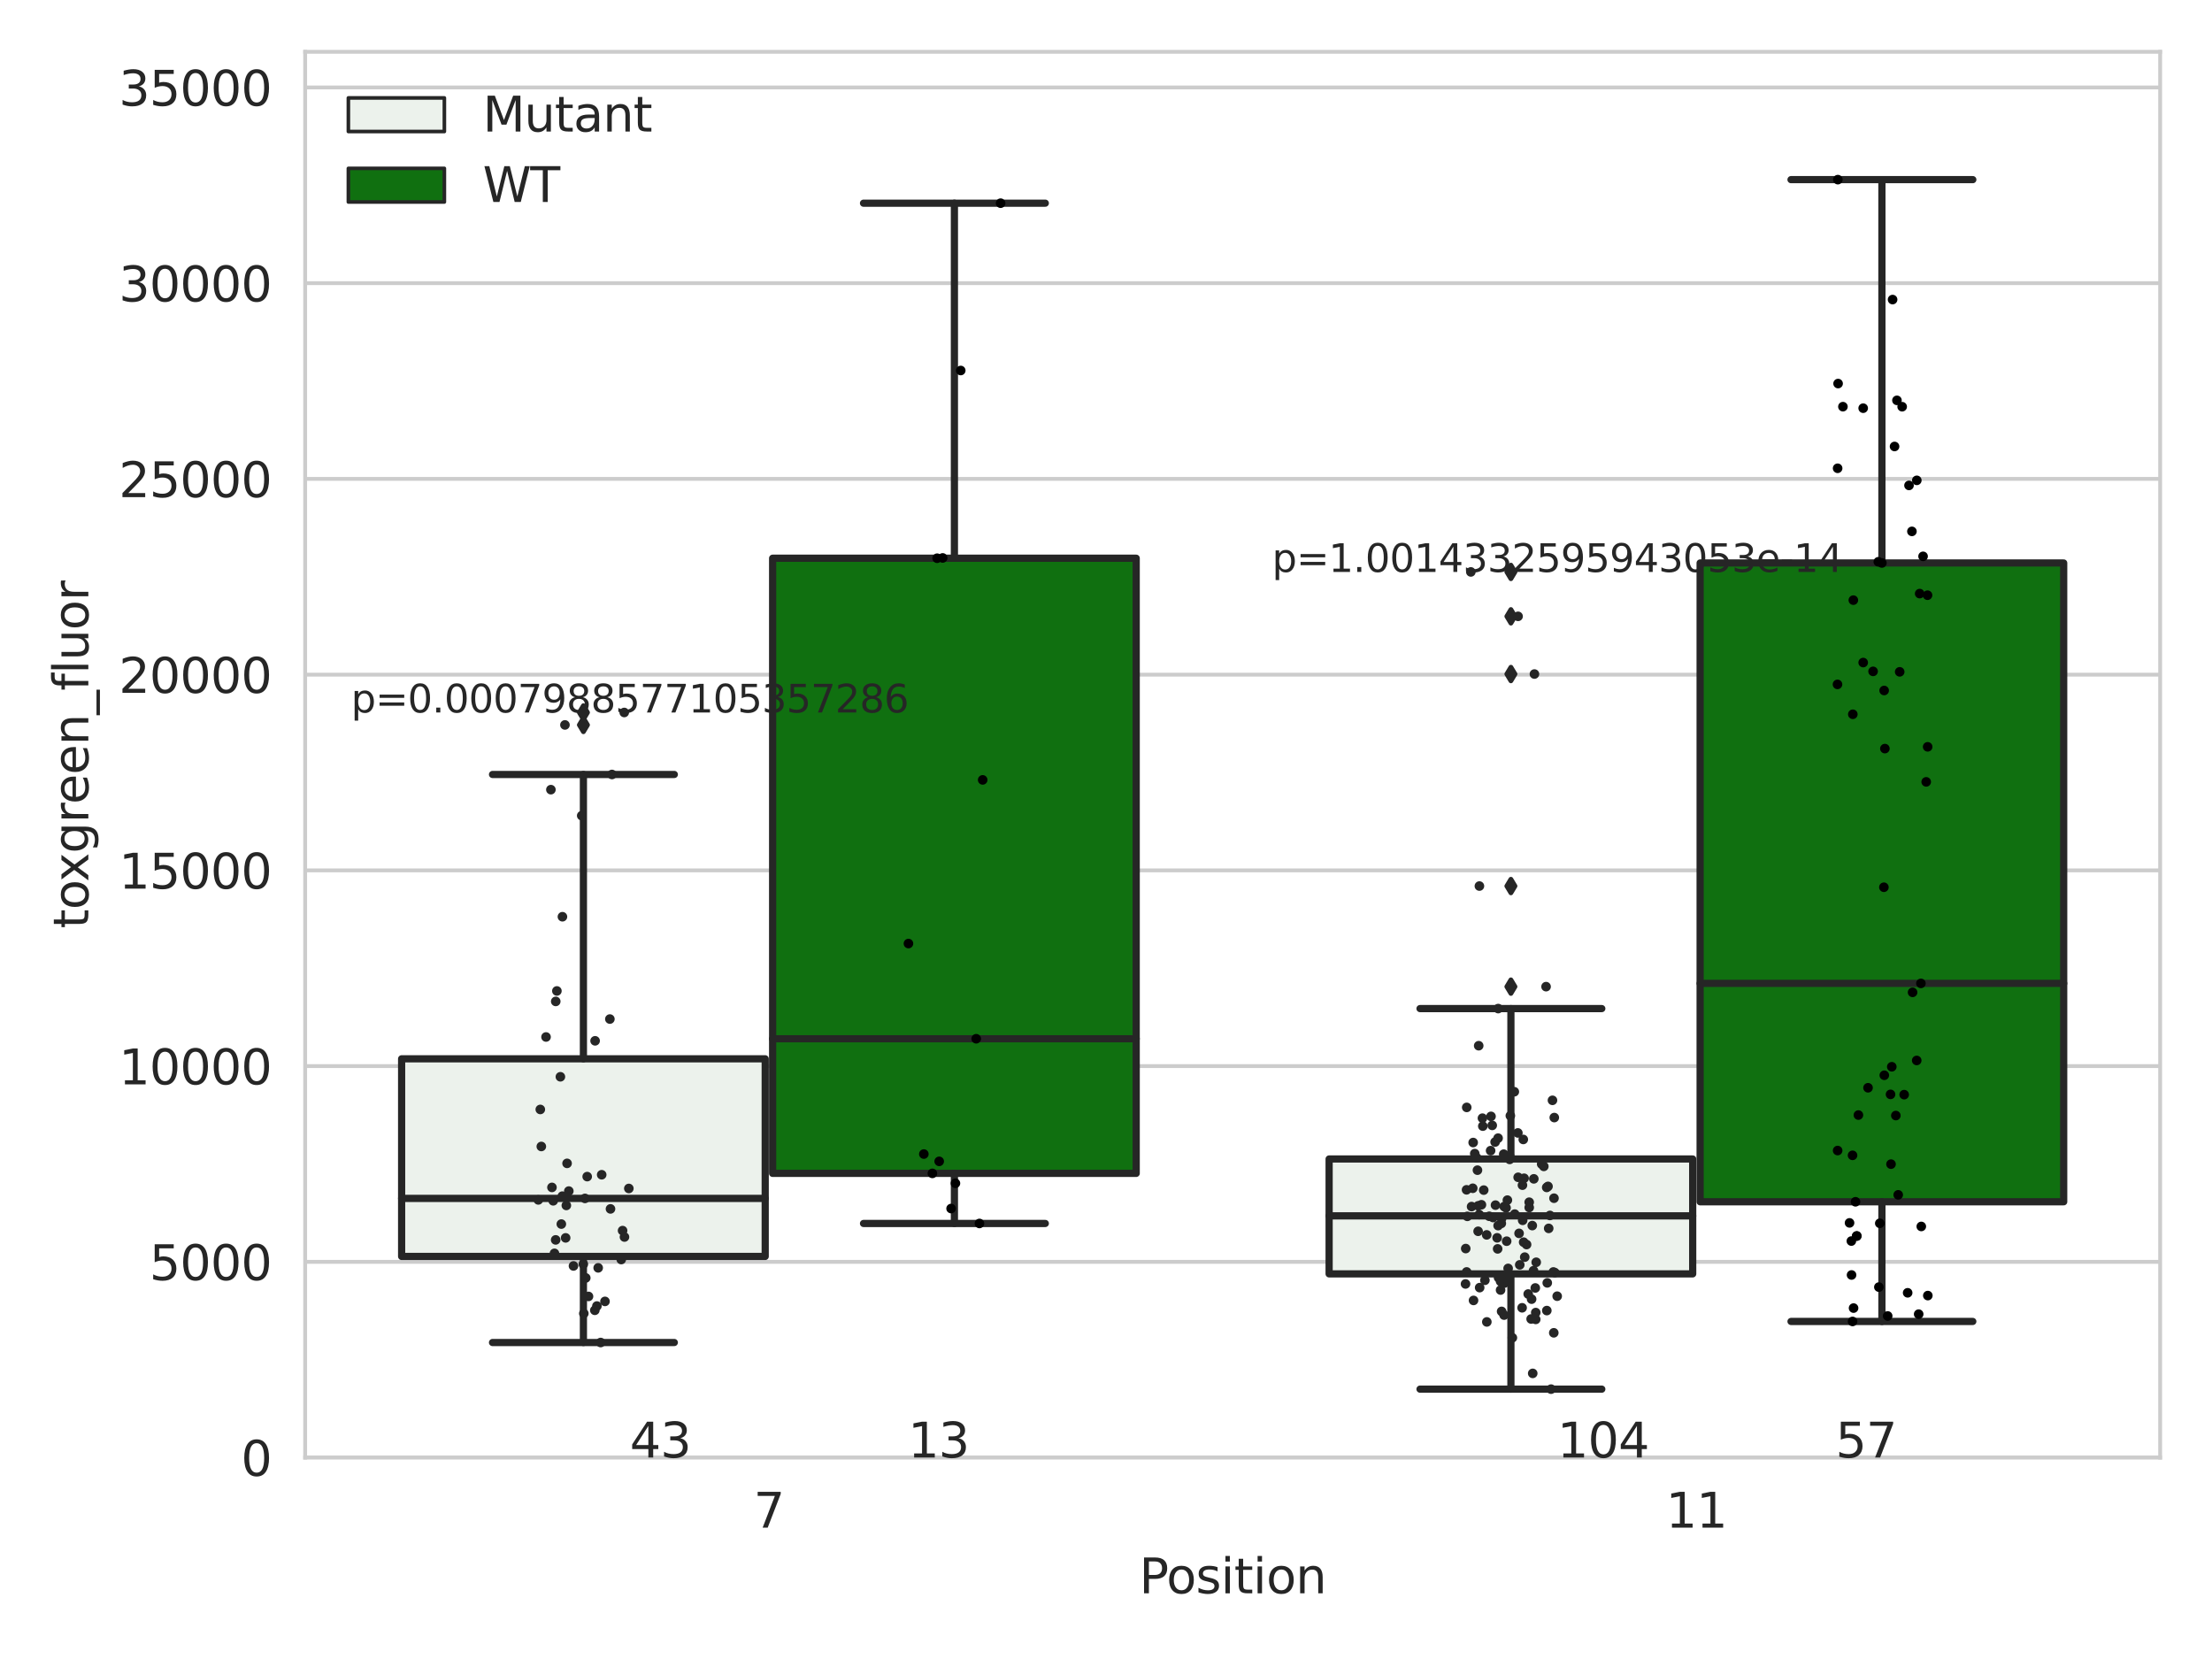 <?xml version="1.0" encoding="utf-8" standalone="no"?>
<!DOCTYPE svg PUBLIC "-//W3C//DTD SVG 1.1//EN"
  "http://www.w3.org/Graphics/SVG/1.1/DTD/svg11.dtd">
<svg xmlns:xlink="http://www.w3.org/1999/xlink" width="460.8pt" height="345.6pt" viewBox="0 0 460.8 345.6" xmlns="http://www.w3.org/2000/svg" version="1.1">
 <defs>
  <style type="text/css">*{stroke-linejoin: round; stroke-linecap: butt}</style>
 </defs>
 <g id="figure_1">
  <g id="patch_1">
   <path d="M 0 345.6 
L 460.8 345.6 
L 460.8 0 
L 0 0 
z
" style="fill: #ffffff"/>
  </g>
  <g id="axes_1">
   <g id="patch_2">
    <path d="M 63.571 303.64 
L 450 303.64 
L 450 10.8 
L 63.571 10.8 
z
" style="fill: #ffffff"/>
   </g>
   <g id="matplotlib.axis_1">
    <g id="xtick_1">
     <g id="text_1">
      <!-- 7 -->
      <g style="fill: #262626" transform="translate(156.997 318.238)scale(0.1 -0.1)">
       <defs>
        <path id="DejaVuSans-37" d="M 525 4666 
L 3525 4666 
L 3525 4397 
L 1831 0 
L 1172 0 
L 2766 4134 
L 525 4134 
L 525 4666 
z
" transform="scale(0.016)"/>
       </defs>
       <use xlink:href="#DejaVuSans-37"/>
      </g>
     </g>
    </g>
    <g id="xtick_2">
     <g id="text_2">
      <!-- 11 -->
      <g style="fill: #262626" transform="translate(347.03 318.238)scale(0.1 -0.1)">
       <defs>
        <path id="DejaVuSans-31" d="M 794 531 
L 1825 531 
L 1825 4091 
L 703 3866 
L 703 4441 
L 1819 4666 
L 2450 4666 
L 2450 531 
L 3481 531 
L 3481 0 
L 794 0 
L 794 531 
z
" transform="scale(0.016)"/>
       </defs>
       <use xlink:href="#DejaVuSans-31"/>
       <use xlink:href="#DejaVuSans-31" x="63.623"/>
      </g>
     </g>
    </g>
    <g id="text_3">
     <!-- Position -->
     <g style="fill: #262626" transform="translate(237.322 331.917)scale(0.1 -0.1)">
      <defs>
       <path id="DejaVuSans-50" d="M 1259 4147 
L 1259 2394 
L 2053 2394 
Q 2494 2394 2734 2622 
Q 2975 2850 2975 3272 
Q 2975 3691 2734 3919 
Q 2494 4147 2053 4147 
L 1259 4147 
z
M 628 4666 
L 2053 4666 
Q 2838 4666 3239 4311 
Q 3641 3956 3641 3272 
Q 3641 2581 3239 2228 
Q 2838 1875 2053 1875 
L 1259 1875 
L 1259 0 
L 628 0 
L 628 4666 
z
" transform="scale(0.016)"/>
       <path id="DejaVuSans-6f" d="M 1959 3097 
Q 1497 3097 1228 2736 
Q 959 2375 959 1747 
Q 959 1119 1226 758 
Q 1494 397 1959 397 
Q 2419 397 2687 759 
Q 2956 1122 2956 1747 
Q 2956 2369 2687 2733 
Q 2419 3097 1959 3097 
z
M 1959 3584 
Q 2709 3584 3137 3096 
Q 3566 2609 3566 1747 
Q 3566 888 3137 398 
Q 2709 -91 1959 -91 
Q 1206 -91 779 398 
Q 353 888 353 1747 
Q 353 2609 779 3096 
Q 1206 3584 1959 3584 
z
" transform="scale(0.016)"/>
       <path id="DejaVuSans-73" d="M 2834 3397 
L 2834 2853 
Q 2591 2978 2328 3040 
Q 2066 3103 1784 3103 
Q 1356 3103 1142 2972 
Q 928 2841 928 2578 
Q 928 2378 1081 2264 
Q 1234 2150 1697 2047 
L 1894 2003 
Q 2506 1872 2764 1633 
Q 3022 1394 3022 966 
Q 3022 478 2636 193 
Q 2250 -91 1575 -91 
Q 1294 -91 989 -36 
Q 684 19 347 128 
L 347 722 
Q 666 556 975 473 
Q 1284 391 1588 391 
Q 1994 391 2212 530 
Q 2431 669 2431 922 
Q 2431 1156 2273 1281 
Q 2116 1406 1581 1522 
L 1381 1569 
Q 847 1681 609 1914 
Q 372 2147 372 2553 
Q 372 3047 722 3315 
Q 1072 3584 1716 3584 
Q 2034 3584 2315 3537 
Q 2597 3491 2834 3397 
z
" transform="scale(0.016)"/>
       <path id="DejaVuSans-69" d="M 603 3500 
L 1178 3500 
L 1178 0 
L 603 0 
L 603 3500 
z
M 603 4863 
L 1178 4863 
L 1178 4134 
L 603 4134 
L 603 4863 
z
" transform="scale(0.016)"/>
       <path id="DejaVuSans-74" d="M 1172 4494 
L 1172 3500 
L 2356 3500 
L 2356 3053 
L 1172 3053 
L 1172 1153 
Q 1172 725 1289 603 
Q 1406 481 1766 481 
L 2356 481 
L 2356 0 
L 1766 0 
Q 1100 0 847 248 
Q 594 497 594 1153 
L 594 3053 
L 172 3053 
L 172 3500 
L 594 3500 
L 594 4494 
L 1172 4494 
z
" transform="scale(0.016)"/>
       <path id="DejaVuSans-6e" d="M 3513 2113 
L 3513 0 
L 2938 0 
L 2938 2094 
Q 2938 2591 2744 2837 
Q 2550 3084 2163 3084 
Q 1697 3084 1428 2787 
Q 1159 2491 1159 1978 
L 1159 0 
L 581 0 
L 581 3500 
L 1159 3500 
L 1159 2956 
Q 1366 3272 1645 3428 
Q 1925 3584 2291 3584 
Q 2894 3584 3203 3211 
Q 3513 2838 3513 2113 
z
" transform="scale(0.016)"/>
      </defs>
      <use xlink:href="#DejaVuSans-50"/>
      <use xlink:href="#DejaVuSans-6f" x="56.678"/>
      <use xlink:href="#DejaVuSans-73" x="117.859"/>
      <use xlink:href="#DejaVuSans-69" x="169.959"/>
      <use xlink:href="#DejaVuSans-74" x="197.742"/>
      <use xlink:href="#DejaVuSans-69" x="236.951"/>
      <use xlink:href="#DejaVuSans-6f" x="264.734"/>
      <use xlink:href="#DejaVuSans-6e" x="325.916"/>
     </g>
    </g>
   </g>
   <g id="matplotlib.axis_2">
    <g id="ytick_1">
     <g id="line2d_1">
      <path d="M 63.571 303.64 
L 450 303.64 
" clip-path="url(#p1b80a79a21)" style="fill: none; stroke: #cccccc; stroke-width: 0.8; stroke-linecap: round"/>
     </g>
     <g id="text_4">
      <!-- 0 -->
      <g style="fill: #262626" transform="translate(50.209 307.439)scale(0.1 -0.1)">
       <defs>
        <path id="DejaVuSans-30" d="M 2034 4250 
Q 1547 4250 1301 3770 
Q 1056 3291 1056 2328 
Q 1056 1369 1301 889 
Q 1547 409 2034 409 
Q 2525 409 2770 889 
Q 3016 1369 3016 2328 
Q 3016 3291 2770 3770 
Q 2525 4250 2034 4250 
z
M 2034 4750 
Q 2819 4750 3233 4129 
Q 3647 3509 3647 2328 
Q 3647 1150 3233 529 
Q 2819 -91 2034 -91 
Q 1250 -91 836 529 
Q 422 1150 422 2328 
Q 422 3509 836 4129 
Q 1250 4750 2034 4750 
z
" transform="scale(0.016)"/>
       </defs>
       <use xlink:href="#DejaVuSans-30"/>
      </g>
     </g>
    </g>
    <g id="ytick_2">
     <g id="line2d_2">
      <path d="M 63.571 262.865 
L 450 262.865 
" clip-path="url(#p1b80a79a21)" style="fill: none; stroke: #cccccc; stroke-width: 0.8; stroke-linecap: round"/>
     </g>
     <g id="text_5">
      <!-- 5000 -->
      <g style="fill: #262626" transform="translate(31.121 266.664)scale(0.1 -0.1)">
       <defs>
        <path id="DejaVuSans-35" d="M 691 4666 
L 3169 4666 
L 3169 4134 
L 1269 4134 
L 1269 2991 
Q 1406 3038 1543 3061 
Q 1681 3084 1819 3084 
Q 2600 3084 3056 2656 
Q 3513 2228 3513 1497 
Q 3513 744 3044 326 
Q 2575 -91 1722 -91 
Q 1428 -91 1123 -41 
Q 819 9 494 109 
L 494 744 
Q 775 591 1075 516 
Q 1375 441 1709 441 
Q 2250 441 2565 725 
Q 2881 1009 2881 1497 
Q 2881 1984 2565 2268 
Q 2250 2553 1709 2553 
Q 1456 2553 1204 2497 
Q 953 2441 691 2322 
L 691 4666 
z
" transform="scale(0.016)"/>
       </defs>
       <use xlink:href="#DejaVuSans-35"/>
       <use xlink:href="#DejaVuSans-30" x="63.623"/>
       <use xlink:href="#DejaVuSans-30" x="127.246"/>
       <use xlink:href="#DejaVuSans-30" x="190.869"/>
      </g>
     </g>
    </g>
    <g id="ytick_3">
     <g id="line2d_3">
      <path d="M 63.571 222.09 
L 450 222.09 
" clip-path="url(#p1b80a79a21)" style="fill: none; stroke: #cccccc; stroke-width: 0.8; stroke-linecap: round"/>
     </g>
     <g id="text_6">
      <!-- 10000 -->
      <g style="fill: #262626" transform="translate(24.759 225.889)scale(0.1 -0.1)">
       <use xlink:href="#DejaVuSans-31"/>
       <use xlink:href="#DejaVuSans-30" x="63.623"/>
       <use xlink:href="#DejaVuSans-30" x="127.246"/>
       <use xlink:href="#DejaVuSans-30" x="190.869"/>
       <use xlink:href="#DejaVuSans-30" x="254.492"/>
      </g>
     </g>
    </g>
    <g id="ytick_4">
     <g id="line2d_4">
      <path d="M 63.571 181.315 
L 450 181.315 
" clip-path="url(#p1b80a79a21)" style="fill: none; stroke: #cccccc; stroke-width: 0.8; stroke-linecap: round"/>
     </g>
     <g id="text_7">
      <!-- 15000 -->
      <g style="fill: #262626" transform="translate(24.759 185.114)scale(0.1 -0.1)">
       <use xlink:href="#DejaVuSans-31"/>
       <use xlink:href="#DejaVuSans-35" x="63.623"/>
       <use xlink:href="#DejaVuSans-30" x="127.246"/>
       <use xlink:href="#DejaVuSans-30" x="190.869"/>
       <use xlink:href="#DejaVuSans-30" x="254.492"/>
      </g>
     </g>
    </g>
    <g id="ytick_5">
     <g id="line2d_5">
      <path d="M 63.571 140.539 
L 450 140.539 
" clip-path="url(#p1b80a79a21)" style="fill: none; stroke: #cccccc; stroke-width: 0.8; stroke-linecap: round"/>
     </g>
     <g id="text_8">
      <!-- 20000 -->
      <g style="fill: #262626" transform="translate(24.759 144.339)scale(0.1 -0.1)">
       <defs>
        <path id="DejaVuSans-32" d="M 1228 531 
L 3431 531 
L 3431 0 
L 469 0 
L 469 531 
Q 828 903 1448 1529 
Q 2069 2156 2228 2338 
Q 2531 2678 2651 2914 
Q 2772 3150 2772 3378 
Q 2772 3750 2511 3984 
Q 2250 4219 1831 4219 
Q 1534 4219 1204 4116 
Q 875 4013 500 3803 
L 500 4441 
Q 881 4594 1212 4672 
Q 1544 4750 1819 4750 
Q 2544 4750 2975 4387 
Q 3406 4025 3406 3419 
Q 3406 3131 3298 2873 
Q 3191 2616 2906 2266 
Q 2828 2175 2409 1742 
Q 1991 1309 1228 531 
z
" transform="scale(0.016)"/>
       </defs>
       <use xlink:href="#DejaVuSans-32"/>
       <use xlink:href="#DejaVuSans-30" x="63.623"/>
       <use xlink:href="#DejaVuSans-30" x="127.246"/>
       <use xlink:href="#DejaVuSans-30" x="190.869"/>
       <use xlink:href="#DejaVuSans-30" x="254.492"/>
      </g>
     </g>
    </g>
    <g id="ytick_6">
     <g id="line2d_6">
      <path d="M 63.571 99.764 
L 450 99.764 
" clip-path="url(#p1b80a79a21)" style="fill: none; stroke: #cccccc; stroke-width: 0.8; stroke-linecap: round"/>
     </g>
     <g id="text_9">
      <!-- 25000 -->
      <g style="fill: #262626" transform="translate(24.759 103.564)scale(0.1 -0.1)">
       <use xlink:href="#DejaVuSans-32"/>
       <use xlink:href="#DejaVuSans-35" x="63.623"/>
       <use xlink:href="#DejaVuSans-30" x="127.246"/>
       <use xlink:href="#DejaVuSans-30" x="190.869"/>
       <use xlink:href="#DejaVuSans-30" x="254.492"/>
      </g>
     </g>
    </g>
    <g id="ytick_7">
     <g id="line2d_7">
      <path d="M 63.571 58.989 
L 450 58.989 
" clip-path="url(#p1b80a79a21)" style="fill: none; stroke: #cccccc; stroke-width: 0.8; stroke-linecap: round"/>
     </g>
     <g id="text_10">
      <!-- 30000 -->
      <g style="fill: #262626" transform="translate(24.759 62.788)scale(0.1 -0.1)">
       <defs>
        <path id="DejaVuSans-33" d="M 2597 2516 
Q 3050 2419 3304 2112 
Q 3559 1806 3559 1356 
Q 3559 666 3084 287 
Q 2609 -91 1734 -91 
Q 1441 -91 1130 -33 
Q 819 25 488 141 
L 488 750 
Q 750 597 1062 519 
Q 1375 441 1716 441 
Q 2309 441 2620 675 
Q 2931 909 2931 1356 
Q 2931 1769 2642 2001 
Q 2353 2234 1838 2234 
L 1294 2234 
L 1294 2753 
L 1863 2753 
Q 2328 2753 2575 2939 
Q 2822 3125 2822 3475 
Q 2822 3834 2567 4026 
Q 2313 4219 1838 4219 
Q 1578 4219 1281 4162 
Q 984 4106 628 3988 
L 628 4550 
Q 988 4650 1302 4700 
Q 1616 4750 1894 4750 
Q 2613 4750 3031 4423 
Q 3450 4097 3450 3541 
Q 3450 3153 3228 2886 
Q 3006 2619 2597 2516 
z
" transform="scale(0.016)"/>
       </defs>
       <use xlink:href="#DejaVuSans-33"/>
       <use xlink:href="#DejaVuSans-30" x="63.623"/>
       <use xlink:href="#DejaVuSans-30" x="127.246"/>
       <use xlink:href="#DejaVuSans-30" x="190.869"/>
       <use xlink:href="#DejaVuSans-30" x="254.492"/>
      </g>
     </g>
    </g>
    <g id="ytick_8">
     <g id="line2d_8">
      <path d="M 63.571 18.214 
L 450 18.214 
" clip-path="url(#p1b80a79a21)" style="fill: none; stroke: #cccccc; stroke-width: 0.8; stroke-linecap: round"/>
     </g>
     <g id="text_11">
      <!-- 35000 -->
      <g style="fill: #262626" transform="translate(24.759 22.013)scale(0.1 -0.1)">
       <use xlink:href="#DejaVuSans-33"/>
       <use xlink:href="#DejaVuSans-35" x="63.623"/>
       <use xlink:href="#DejaVuSans-30" x="127.246"/>
       <use xlink:href="#DejaVuSans-30" x="190.869"/>
       <use xlink:href="#DejaVuSans-30" x="254.492"/>
      </g>
     </g>
    </g>
    <g id="text_12">
     <!-- toxgreen_fluor -->
     <g style="fill: #262626" transform="translate(18.401 193.415)rotate(-90)scale(0.1 -0.1)">
      <defs>
       <path id="DejaVuSans-78" d="M 3513 3500 
L 2247 1797 
L 3578 0 
L 2900 0 
L 1881 1375 
L 863 0 
L 184 0 
L 1544 1831 
L 300 3500 
L 978 3500 
L 1906 2253 
L 2834 3500 
L 3513 3500 
z
" transform="scale(0.016)"/>
       <path id="DejaVuSans-67" d="M 2906 1791 
Q 2906 2416 2648 2759 
Q 2391 3103 1925 3103 
Q 1463 3103 1205 2759 
Q 947 2416 947 1791 
Q 947 1169 1205 825 
Q 1463 481 1925 481 
Q 2391 481 2648 825 
Q 2906 1169 2906 1791 
z
M 3481 434 
Q 3481 -459 3084 -895 
Q 2688 -1331 1869 -1331 
Q 1566 -1331 1297 -1286 
Q 1028 -1241 775 -1147 
L 775 -588 
Q 1028 -725 1275 -790 
Q 1522 -856 1778 -856 
Q 2344 -856 2625 -561 
Q 2906 -266 2906 331 
L 2906 616 
Q 2728 306 2450 153 
Q 2172 0 1784 0 
Q 1141 0 747 490 
Q 353 981 353 1791 
Q 353 2603 747 3093 
Q 1141 3584 1784 3584 
Q 2172 3584 2450 3431 
Q 2728 3278 2906 2969 
L 2906 3500 
L 3481 3500 
L 3481 434 
z
" transform="scale(0.016)"/>
       <path id="DejaVuSans-72" d="M 2631 2963 
Q 2534 3019 2420 3045 
Q 2306 3072 2169 3072 
Q 1681 3072 1420 2755 
Q 1159 2438 1159 1844 
L 1159 0 
L 581 0 
L 581 3500 
L 1159 3500 
L 1159 2956 
Q 1341 3275 1631 3429 
Q 1922 3584 2338 3584 
Q 2397 3584 2469 3576 
Q 2541 3569 2628 3553 
L 2631 2963 
z
" transform="scale(0.016)"/>
       <path id="DejaVuSans-65" d="M 3597 1894 
L 3597 1613 
L 953 1613 
Q 991 1019 1311 708 
Q 1631 397 2203 397 
Q 2534 397 2845 478 
Q 3156 559 3463 722 
L 3463 178 
Q 3153 47 2828 -22 
Q 2503 -91 2169 -91 
Q 1331 -91 842 396 
Q 353 884 353 1716 
Q 353 2575 817 3079 
Q 1281 3584 2069 3584 
Q 2775 3584 3186 3129 
Q 3597 2675 3597 1894 
z
M 3022 2063 
Q 3016 2534 2758 2815 
Q 2500 3097 2075 3097 
Q 1594 3097 1305 2825 
Q 1016 2553 972 2059 
L 3022 2063 
z
" transform="scale(0.016)"/>
       <path id="DejaVuSans-5f" d="M 3263 -1063 
L 3263 -1509 
L -63 -1509 
L -63 -1063 
L 3263 -1063 
z
" transform="scale(0.016)"/>
       <path id="DejaVuSans-66" d="M 2375 4863 
L 2375 4384 
L 1825 4384 
Q 1516 4384 1395 4259 
Q 1275 4134 1275 3809 
L 1275 3500 
L 2222 3500 
L 2222 3053 
L 1275 3053 
L 1275 0 
L 697 0 
L 697 3053 
L 147 3053 
L 147 3500 
L 697 3500 
L 697 3744 
Q 697 4328 969 4595 
Q 1241 4863 1831 4863 
L 2375 4863 
z
" transform="scale(0.016)"/>
       <path id="DejaVuSans-6c" d="M 603 4863 
L 1178 4863 
L 1178 0 
L 603 0 
L 603 4863 
z
" transform="scale(0.016)"/>
       <path id="DejaVuSans-75" d="M 544 1381 
L 544 3500 
L 1119 3500 
L 1119 1403 
Q 1119 906 1312 657 
Q 1506 409 1894 409 
Q 2359 409 2629 706 
Q 2900 1003 2900 1516 
L 2900 3500 
L 3475 3500 
L 3475 0 
L 2900 0 
L 2900 538 
Q 2691 219 2414 64 
Q 2138 -91 1772 -91 
Q 1169 -91 856 284 
Q 544 659 544 1381 
z
M 1991 3584 
L 1991 3584 
z
" transform="scale(0.016)"/>
      </defs>
      <use xlink:href="#DejaVuSans-74"/>
      <use xlink:href="#DejaVuSans-6f" x="39.209"/>
      <use xlink:href="#DejaVuSans-78" x="97.266"/>
      <use xlink:href="#DejaVuSans-67" x="156.445"/>
      <use xlink:href="#DejaVuSans-72" x="219.922"/>
      <use xlink:href="#DejaVuSans-65" x="258.785"/>
      <use xlink:href="#DejaVuSans-65" x="320.309"/>
      <use xlink:href="#DejaVuSans-6e" x="381.832"/>
      <use xlink:href="#DejaVuSans-5f" x="445.211"/>
      <use xlink:href="#DejaVuSans-66" x="495.211"/>
      <use xlink:href="#DejaVuSans-6c" x="530.416"/>
      <use xlink:href="#DejaVuSans-75" x="558.199"/>
      <use xlink:href="#DejaVuSans-6f" x="621.578"/>
      <use xlink:href="#DejaVuSans-72" x="682.76"/>
     </g>
    </g>
   </g>
   <g id="patch_3">
    <path d="M 83.666 261.738 
L 159.406 261.738 
L 159.406 220.567 
L 83.666 220.567 
L 83.666 261.738 
z
" clip-path="url(#p1b80a79a21)" style="fill: #ecf2ec; stroke: #262626; stroke-width: 1.5; stroke-linejoin: miter"/>
   </g>
   <g id="patch_4">
    <path d="M 160.951 244.435 
L 236.691 244.435 
L 236.691 116.288 
L 160.951 116.288 
L 160.951 244.435 
z
" clip-path="url(#p1b80a79a21)" style="fill: #107010; stroke: #262626; stroke-width: 1.5; stroke-linejoin: miter"/>
   </g>
   <g id="patch_5">
    <path d="M 276.88 265.37 
L 352.62 265.37 
L 352.62 241.438 
L 276.88 241.438 
L 276.88 265.37 
z
" clip-path="url(#p1b80a79a21)" style="fill: #ecf2ec; stroke: #262626; stroke-width: 1.5; stroke-linejoin: miter"/>
   </g>
   <g id="patch_6">
    <path d="M 354.166 250.352 
L 429.906 250.352 
L 429.906 117.279 
L 354.166 117.279 
L 354.166 250.352 
z
" clip-path="url(#p1b80a79a21)" style="fill: #107010; stroke: #262626; stroke-width: 1.5; stroke-linejoin: miter"/>
   </g>
   <g id="patch_7">
    <path d="M 160.178 303.64 
L 160.178 303.64 
L 160.178 303.64 
L 160.178 303.64 
z
" clip-path="url(#p1b80a79a21)" style="fill: #ecf2ec; stroke: #262626; stroke-width: 0.75; stroke-linejoin: miter"/>
   </g>
   <g id="patch_8">
    <path d="M 160.178 303.64 
L 160.178 303.64 
L 160.178 303.64 
L 160.178 303.64 
z
" clip-path="url(#p1b80a79a21)" style="fill: #107010; stroke: #262626; stroke-width: 0.75; stroke-linejoin: miter"/>
   </g>
   <g id="PathCollection_1"/>
   <g id="PathCollection_2"/>
   <g id="line2d_9">
    <path d="M 121.536 261.738 
L 121.536 279.671 
" clip-path="url(#p1b80a79a21)" style="fill: none; stroke: #262626; stroke-width: 1.5; stroke-linecap: round"/>
   </g>
   <g id="line2d_10">
    <path d="M 121.536 220.567 
L 121.536 161.337 
" clip-path="url(#p1b80a79a21)" style="fill: none; stroke: #262626; stroke-width: 1.5; stroke-linecap: round"/>
   </g>
   <g id="line2d_11">
    <path d="M 102.601 279.671 
L 140.471 279.671 
" clip-path="url(#p1b80a79a21)" style="fill: none; stroke: #262626; stroke-width: 1.5; stroke-linecap: round"/>
   </g>
   <g id="line2d_12">
    <path d="M 102.601 161.337 
L 140.471 161.337 
" clip-path="url(#p1b80a79a21)" style="fill: none; stroke: #262626; stroke-width: 1.5; stroke-linecap: round"/>
   </g>
   <g id="line2d_13">
    <defs>
     <path id="m03cb174a84" d="M -0 1.414 
L 0.849 0 
L 0 -1.414 
L -0.849 -0 
z
" style="stroke: #262626; stroke-linejoin: miter"/>
    </defs>
    <g clip-path="url(#p1b80a79a21)">
     <use xlink:href="#m03cb174a84" x="121.536" y="148.423" style="fill: #262626; stroke: #262626; stroke-linejoin: miter"/>
     <use xlink:href="#m03cb174a84" x="121.536" y="151.016" style="fill: #262626; stroke: #262626; stroke-linejoin: miter"/>
    </g>
   </g>
   <g id="line2d_14">
    <path d="M 198.821 244.435 
L 198.821 254.871 
" clip-path="url(#p1b80a79a21)" style="fill: none; stroke: #262626; stroke-width: 1.5; stroke-linecap: round"/>
   </g>
   <g id="line2d_15">
    <path d="M 198.821 116.288 
L 198.821 42.329 
" clip-path="url(#p1b80a79a21)" style="fill: none; stroke: #262626; stroke-width: 1.5; stroke-linecap: round"/>
   </g>
   <g id="line2d_16">
    <path d="M 179.886 254.871 
L 217.756 254.871 
" clip-path="url(#p1b80a79a21)" style="fill: none; stroke: #262626; stroke-width: 1.5; stroke-linecap: round"/>
   </g>
   <g id="line2d_17">
    <path d="M 179.886 42.329 
L 217.756 42.329 
" clip-path="url(#p1b80a79a21)" style="fill: none; stroke: #262626; stroke-width: 1.5; stroke-linecap: round"/>
   </g>
   <g id="line2d_18"/>
   <g id="line2d_19">
    <path d="M 314.75 265.37 
L 314.75 289.383 
" clip-path="url(#p1b80a79a21)" style="fill: none; stroke: #262626; stroke-width: 1.5; stroke-linecap: round"/>
   </g>
   <g id="line2d_20">
    <path d="M 314.75 241.438 
L 314.75 210.107 
" clip-path="url(#p1b80a79a21)" style="fill: none; stroke: #262626; stroke-width: 1.5; stroke-linecap: round"/>
   </g>
   <g id="line2d_21">
    <path d="M 295.815 289.383 
L 333.685 289.383 
" clip-path="url(#p1b80a79a21)" style="fill: none; stroke: #262626; stroke-width: 1.5; stroke-linecap: round"/>
   </g>
   <g id="line2d_22">
    <path d="M 295.815 210.107 
L 333.685 210.107 
" clip-path="url(#p1b80a79a21)" style="fill: none; stroke: #262626; stroke-width: 1.5; stroke-linecap: round"/>
   </g>
   <g id="line2d_23">
    <g clip-path="url(#p1b80a79a21)">
     <use xlink:href="#m03cb174a84" x="314.75" y="119.142" style="fill: #262626; stroke: #262626; stroke-linejoin: miter"/>
     <use xlink:href="#m03cb174a84" x="314.75" y="128.394" style="fill: #262626; stroke: #262626; stroke-linejoin: miter"/>
     <use xlink:href="#m03cb174a84" x="314.75" y="184.581" style="fill: #262626; stroke: #262626; stroke-linejoin: miter"/>
     <use xlink:href="#m03cb174a84" x="314.75" y="140.414" style="fill: #262626; stroke: #262626; stroke-linejoin: miter"/>
     <use xlink:href="#m03cb174a84" x="314.75" y="205.536" style="fill: #262626; stroke: #262626; stroke-linejoin: miter"/>
    </g>
   </g>
   <g id="line2d_24">
    <path d="M 392.036 250.352 
L 392.036 275.282 
" clip-path="url(#p1b80a79a21)" style="fill: none; stroke: #262626; stroke-width: 1.5; stroke-linecap: round"/>
   </g>
   <g id="line2d_25">
    <path d="M 392.036 117.279 
L 392.036 37.422 
" clip-path="url(#p1b80a79a21)" style="fill: none; stroke: #262626; stroke-width: 1.5; stroke-linecap: round"/>
   </g>
   <g id="line2d_26">
    <path d="M 373.101 275.282 
L 410.971 275.282 
" clip-path="url(#p1b80a79a21)" style="fill: none; stroke: #262626; stroke-width: 1.5; stroke-linecap: round"/>
   </g>
   <g id="line2d_27">
    <path d="M 373.101 37.422 
L 410.971 37.422 
" clip-path="url(#p1b80a79a21)" style="fill: none; stroke: #262626; stroke-width: 1.5; stroke-linecap: round"/>
   </g>
   <g id="line2d_28"/>
   <g id="line2d_29">
    <path d="M 83.666 249.649 
L 159.406 249.649 
" clip-path="url(#p1b80a79a21)" style="fill: none; stroke: #262626; stroke-width: 1.5; stroke-linecap: round"/>
   </g>
   <g id="line2d_30">
    <path d="M 160.951 216.391 
L 236.691 216.391 
" clip-path="url(#p1b80a79a21)" style="fill: none; stroke: #262626; stroke-width: 1.5; stroke-linecap: round"/>
   </g>
   <g id="line2d_31">
    <path d="M 276.88 253.286 
L 352.62 253.286 
" clip-path="url(#p1b80a79a21)" style="fill: none; stroke: #262626; stroke-width: 1.5; stroke-linecap: round"/>
   </g>
   <g id="line2d_32">
    <path d="M 354.166 204.857 
L 429.906 204.857 
" clip-path="url(#p1b80a79a21)" style="fill: none; stroke: #262626; stroke-width: 1.5; stroke-linecap: round"/>
   </g>
   <g id="patch_9">
    <path d="M 63.571 303.64 
L 63.571 10.8 
" style="fill: none; stroke: #cccccc; stroke-width: 0.8; stroke-linejoin: miter; stroke-linecap: square"/>
   </g>
   <g id="patch_10">
    <path d="M 450 303.64 
L 450 10.8 
" style="fill: none; stroke: #cccccc; stroke-width: 0.8; stroke-linejoin: miter; stroke-linecap: square"/>
   </g>
   <g id="patch_11">
    <path d="M 63.571 303.64 
L 450 303.64 
" style="fill: none; stroke: #cccccc; stroke-width: 0.8; stroke-linejoin: miter; stroke-linecap: square"/>
   </g>
   <g id="patch_12">
    <path d="M 63.571 10.8 
L 450 10.8 
" style="fill: none; stroke: #cccccc; stroke-width: 0.8; stroke-linejoin: miter; stroke-linecap: square"/>
   </g>
   <g id="PathCollection_3">
    <defs>
     <path id="C0_0_b6d080bc36" d="M 0 1 
C 0.265 1 0.52 0.895 0.707 0.707 
C 0.895 0.52 1 0.265 1 -0 
C 1 -0.265 0.895 -0.52 0.707 -0.707 
C 0.52 -0.895 0.265 -1 0 -1 
C -0.265 -1 -0.52 -0.895 -0.707 -0.707 
C -0.895 -0.52 -1 -0.265 -1 0 
C -1 0.265 -0.895 0.52 -0.707 0.707 
C -0.52 0.895 -0.265 1 0 1 
z
"/>
    </defs>
    <g clip-path="url(#p1b80a79a21)">
     <use xlink:href="#C0_0_b6d080bc36" x="130.998" y="247.579" style="fill: #262626"/>
    </g>
    <g clip-path="url(#p1b80a79a21)">
     <use xlink:href="#C0_0_b6d080bc36" x="121.184" y="169.918" style="fill: #262626"/>
    </g>
    <g clip-path="url(#p1b80a79a21)">
     <use xlink:href="#C0_0_b6d080bc36" x="116.741" y="224.313" style="fill: #262626"/>
    </g>
    <g clip-path="url(#p1b80a79a21)">
     <use xlink:href="#C0_0_b6d080bc36" x="121.519" y="263.348" style="fill: #262626"/>
    </g>
    <g clip-path="url(#p1b80a79a21)">
     <use xlink:href="#C0_0_b6d080bc36" x="116.011" y="206.434" style="fill: #262626"/>
    </g>
    <g clip-path="url(#p1b80a79a21)">
     <use xlink:href="#C0_0_b6d080bc36" x="124.348" y="272.071" style="fill: #262626"/>
    </g>
    <g clip-path="url(#p1b80a79a21)">
     <use xlink:href="#C0_0_b6d080bc36" x="119.468" y="263.718" style="fill: #262626"/>
    </g>
    <g clip-path="url(#p1b80a79a21)">
     <use xlink:href="#C0_0_b6d080bc36" x="114.762" y="164.5" style="fill: #262626"/>
    </g>
    <g clip-path="url(#p1b80a79a21)">
     <use xlink:href="#C0_0_b6d080bc36" x="122.025" y="266.217" style="fill: #262626"/>
    </g>
    <g clip-path="url(#p1b80a79a21)">
     <use xlink:href="#C0_0_b6d080bc36" x="129.695" y="256.358" style="fill: #262626"/>
    </g>
    <g clip-path="url(#p1b80a79a21)">
     <use xlink:href="#C0_0_b6d080bc36" x="112.767" y="238.831" style="fill: #262626"/>
    </g>
    <g clip-path="url(#p1b80a79a21)">
     <use xlink:href="#C0_0_b6d080bc36" x="114.984" y="247.358" style="fill: #262626"/>
    </g>
    <g clip-path="url(#p1b80a79a21)">
     <use xlink:href="#C0_0_b6d080bc36" x="118.132" y="242.35" style="fill: #262626"/>
    </g>
    <g clip-path="url(#p1b80a79a21)">
     <use xlink:href="#C0_0_b6d080bc36" x="121.86" y="249.649" style="fill: #262626"/>
    </g>
    <g clip-path="url(#p1b80a79a21)">
     <use xlink:href="#C0_0_b6d080bc36" x="125.127" y="279.671" style="fill: #262626"/>
    </g>
    <g clip-path="url(#p1b80a79a21)">
     <use xlink:href="#C0_0_b6d080bc36" x="113.749" y="216.022" style="fill: #262626"/>
    </g>
    <g clip-path="url(#p1b80a79a21)">
     <use xlink:href="#C0_0_b6d080bc36" x="115.771" y="208.613" style="fill: #262626"/>
    </g>
    <g clip-path="url(#p1b80a79a21)">
     <use xlink:href="#C0_0_b6d080bc36" x="130.043" y="148.423" style="fill: #262626"/>
    </g>
    <g clip-path="url(#p1b80a79a21)">
     <use xlink:href="#C0_0_b6d080bc36" x="117.145" y="249.179" style="fill: #262626"/>
    </g>
    <g clip-path="url(#p1b80a79a21)">
     <use xlink:href="#C0_0_b6d080bc36" x="122.324" y="245.109" style="fill: #262626"/>
    </g>
    <g clip-path="url(#p1b80a79a21)">
     <use xlink:href="#C0_0_b6d080bc36" x="112.556" y="231.119" style="fill: #262626"/>
    </g>
    <g clip-path="url(#p1b80a79a21)">
     <use xlink:href="#C0_0_b6d080bc36" x="130.09" y="257.693" style="fill: #262626"/>
    </g>
    <g clip-path="url(#p1b80a79a21)">
     <use xlink:href="#C0_0_b6d080bc36" x="121.617" y="273.623" style="fill: #262626"/>
    </g>
    <g clip-path="url(#p1b80a79a21)">
     <use xlink:href="#C0_0_b6d080bc36" x="127.489" y="161.337" style="fill: #262626"/>
    </g>
    <g clip-path="url(#p1b80a79a21)">
     <use xlink:href="#C0_0_b6d080bc36" x="115.757" y="258.292" style="fill: #262626"/>
    </g>
    <g clip-path="url(#p1b80a79a21)">
     <use xlink:href="#C0_0_b6d080bc36" x="123.971" y="216.822" style="fill: #262626"/>
    </g>
    <g clip-path="url(#p1b80a79a21)">
     <use xlink:href="#C0_0_b6d080bc36" x="123.914" y="272.958" style="fill: #262626"/>
    </g>
    <g clip-path="url(#p1b80a79a21)">
     <use xlink:href="#C0_0_b6d080bc36" x="122.594" y="270.068" style="fill: #262626"/>
    </g>
    <g clip-path="url(#p1b80a79a21)">
     <use xlink:href="#C0_0_b6d080bc36" x="126.029" y="271.105" style="fill: #262626"/>
    </g>
    <g clip-path="url(#p1b80a79a21)">
     <use xlink:href="#C0_0_b6d080bc36" x="117.689" y="151.016" style="fill: #262626"/>
    </g>
    <g clip-path="url(#p1b80a79a21)">
     <use xlink:href="#C0_0_b6d080bc36" x="115.247" y="250.15" style="fill: #262626"/>
    </g>
    <g clip-path="url(#p1b80a79a21)">
     <use xlink:href="#C0_0_b6d080bc36" x="117.833" y="257.872" style="fill: #262626"/>
    </g>
    <g clip-path="url(#p1b80a79a21)">
     <use xlink:href="#C0_0_b6d080bc36" x="124.613" y="264.115" style="fill: #262626"/>
    </g>
    <g clip-path="url(#p1b80a79a21)">
     <use xlink:href="#C0_0_b6d080bc36" x="125.342" y="244.721" style="fill: #262626"/>
    </g>
    <g clip-path="url(#p1b80a79a21)">
     <use xlink:href="#C0_0_b6d080bc36" x="129.418" y="262.381" style="fill: #262626"/>
    </g>
    <g clip-path="url(#p1b80a79a21)">
     <use xlink:href="#C0_0_b6d080bc36" x="118.494" y="248.123" style="fill: #262626"/>
    </g>
    <g clip-path="url(#p1b80a79a21)">
     <use xlink:href="#C0_0_b6d080bc36" x="112.142" y="249.961" style="fill: #262626"/>
    </g>
    <g clip-path="url(#p1b80a79a21)">
     <use xlink:href="#C0_0_b6d080bc36" x="127.177" y="251.836" style="fill: #262626"/>
    </g>
    <g clip-path="url(#p1b80a79a21)">
     <use xlink:href="#C0_0_b6d080bc36" x="116.937" y="254.997" style="fill: #262626"/>
    </g>
    <g clip-path="url(#p1b80a79a21)">
     <use xlink:href="#C0_0_b6d080bc36" x="117.978" y="251.115" style="fill: #262626"/>
    </g>
    <g clip-path="url(#p1b80a79a21)">
     <use xlink:href="#C0_0_b6d080bc36" x="117.166" y="190.973" style="fill: #262626"/>
    </g>
    <g clip-path="url(#p1b80a79a21)">
     <use xlink:href="#C0_0_b6d080bc36" x="127.047" y="212.288" style="fill: #262626"/>
    </g>
    <g clip-path="url(#p1b80a79a21)">
     <use xlink:href="#C0_0_b6d080bc36" x="115.504" y="261.095" style="fill: #262626"/>
    </g>
   </g>
   <g id="PathCollection_4">
    <defs>
     <path id="C1_0_1b01cc8092" d="M 0 1 
C 0.265 1 0.52 0.895 0.707 0.707 
C 0.895 0.52 1 0.265 1 -0 
C 1 -0.265 0.895 -0.52 0.707 -0.707 
C 0.52 -0.895 0.265 -1 0 -1 
C -0.265 -1 -0.52 -0.895 -0.707 -0.707 
C -0.895 -0.52 -1 -0.265 -1 0 
C -1 0.265 -0.895 0.52 -0.707 0.707 
C -0.52 0.895 -0.265 1 0 1 
z
"/>
    </defs>
    <g clip-path="url(#p1b80a79a21)">
     <use xlink:href="#C1_0_1b01cc8092" x="195.65" y="241.93"/>
    </g>
    <g clip-path="url(#p1b80a79a21)">
     <use xlink:href="#C1_0_1b01cc8092" x="199.034" y="246.505"/>
    </g>
    <g clip-path="url(#p1b80a79a21)">
     <use xlink:href="#C1_0_1b01cc8092" x="198.13" y="251.763"/>
    </g>
    <g clip-path="url(#p1b80a79a21)">
     <use xlink:href="#C1_0_1b01cc8092" x="192.453" y="240.411"/>
    </g>
    <g clip-path="url(#p1b80a79a21)">
     <use xlink:href="#C1_0_1b01cc8092" x="204.036" y="254.871"/>
    </g>
    <g clip-path="url(#p1b80a79a21)">
     <use xlink:href="#C1_0_1b01cc8092" x="195.222" y="116.288"/>
    </g>
    <g clip-path="url(#p1b80a79a21)">
     <use xlink:href="#C1_0_1b01cc8092" x="208.447" y="42.329"/>
    </g>
    <g clip-path="url(#p1b80a79a21)">
     <use xlink:href="#C1_0_1b01cc8092" x="200.139" y="77.183"/>
    </g>
    <g clip-path="url(#p1b80a79a21)">
     <use xlink:href="#C1_0_1b01cc8092" x="204.711" y="162.465"/>
    </g>
    <g clip-path="url(#p1b80a79a21)">
     <use xlink:href="#C1_0_1b01cc8092" x="194.232" y="244.435"/>
    </g>
    <g clip-path="url(#p1b80a79a21)">
     <use xlink:href="#C1_0_1b01cc8092" x="189.247" y="196.56"/>
    </g>
    <g clip-path="url(#p1b80a79a21)">
     <use xlink:href="#C1_0_1b01cc8092" x="196.378" y="116.228"/>
    </g>
    <g clip-path="url(#p1b80a79a21)">
     <use xlink:href="#C1_0_1b01cc8092" x="203.362" y="216.391"/>
    </g>
   </g>
   <g id="PathCollection_5">
    <defs>
     <path id="C2_0_675a9cacd2" d="M 0 1 
C 0.265 1 0.52 0.895 0.707 0.707 
C 0.895 0.52 1 0.265 1 -0 
C 1 -0.265 0.895 -0.52 0.707 -0.707 
C 0.52 -0.895 0.265 -1 0 -1 
C -0.265 -1 -0.52 -0.895 -0.707 -0.707 
C -0.895 -0.52 -1 -0.265 -1 0 
C -1 0.265 -0.895 0.52 -0.707 0.707 
C -0.52 0.895 -0.265 1 0 1 
z
"/>
    </defs>
    <g clip-path="url(#p1b80a79a21)">
     <use xlink:href="#C2_0_675a9cacd2" x="307.61" y="241.177" style="fill: #262626"/>
    </g>
    <g clip-path="url(#p1b80a79a21)">
     <use xlink:href="#C2_0_675a9cacd2" x="313.255" y="240.434" style="fill: #262626"/>
    </g>
    <g clip-path="url(#p1b80a79a21)">
     <use xlink:href="#C2_0_675a9cacd2" x="312.08" y="237.097" style="fill: #262626"/>
    </g>
    <g clip-path="url(#p1b80a79a21)">
     <use xlink:href="#C2_0_675a9cacd2" x="314.635" y="232.428" style="fill: #262626"/>
    </g>
    <g clip-path="url(#p1b80a79a21)">
     <use xlink:href="#C2_0_675a9cacd2" x="307.218" y="240.316" style="fill: #262626"/>
    </g>
    <g clip-path="url(#p1b80a79a21)">
     <use xlink:href="#C2_0_675a9cacd2" x="312.599" y="268.74" style="fill: #262626"/>
    </g>
    <g clip-path="url(#p1b80a79a21)">
     <use xlink:href="#C2_0_675a9cacd2" x="323.9" y="265.108" style="fill: #262626"/>
    </g>
    <g clip-path="url(#p1b80a79a21)">
     <use xlink:href="#C2_0_675a9cacd2" x="310.238" y="253.372" style="fill: #262626"/>
    </g>
    <g clip-path="url(#p1b80a79a21)">
     <use xlink:href="#C2_0_675a9cacd2" x="312.816" y="253.837" style="fill: #262626"/>
    </g>
    <g clip-path="url(#p1b80a79a21)">
     <use xlink:href="#C2_0_675a9cacd2" x="316.201" y="236.011" style="fill: #262626"/>
    </g>
    <g clip-path="url(#p1b80a79a21)">
     <use xlink:href="#C2_0_675a9cacd2" x="319.918" y="274.853" style="fill: #262626"/>
    </g>
    <g clip-path="url(#p1b80a79a21)">
     <use xlink:href="#C2_0_675a9cacd2" x="306.404" y="119.142" style="fill: #262626"/>
    </g>
    <g clip-path="url(#p1b80a79a21)">
     <use xlink:href="#C2_0_675a9cacd2" x="316.243" y="128.394" style="fill: #262626"/>
    </g>
    <g clip-path="url(#p1b80a79a21)">
     <use xlink:href="#C2_0_675a9cacd2" x="318.013" y="259.261" style="fill: #262626"/>
    </g>
    <g clip-path="url(#p1b80a79a21)">
     <use xlink:href="#C2_0_675a9cacd2" x="314.017" y="250.009" style="fill: #262626"/>
    </g>
    <g clip-path="url(#p1b80a79a21)">
     <use xlink:href="#C2_0_675a9cacd2" x="312.749" y="254.858" style="fill: #262626"/>
    </g>
    <g clip-path="url(#p1b80a79a21)">
     <use xlink:href="#C2_0_675a9cacd2" x="305.673" y="253.388" style="fill: #262626"/>
    </g>
    <g clip-path="url(#p1b80a79a21)">
     <use xlink:href="#C2_0_675a9cacd2" x="310.859" y="234.439" style="fill: #262626"/>
    </g>
    <g clip-path="url(#p1b80a79a21)">
     <use xlink:href="#C2_0_675a9cacd2" x="305.337" y="260.098" style="fill: #262626"/>
    </g>
    <g clip-path="url(#p1b80a79a21)">
     <use xlink:href="#C2_0_675a9cacd2" x="324.39" y="270.021" style="fill: #262626"/>
    </g>
    <g clip-path="url(#p1b80a79a21)">
     <use xlink:href="#C2_0_675a9cacd2" x="305.548" y="230.691" style="fill: #262626"/>
    </g>
    <g clip-path="url(#p1b80a79a21)">
     <use xlink:href="#C2_0_675a9cacd2" x="319.201" y="255.31" style="fill: #262626"/>
    </g>
    <g clip-path="url(#p1b80a79a21)">
     <use xlink:href="#C2_0_675a9cacd2" x="318.354" y="269.567" style="fill: #262626"/>
    </g>
    <g clip-path="url(#p1b80a79a21)">
     <use xlink:href="#C2_0_675a9cacd2" x="323.113" y="289.383" style="fill: #262626"/>
    </g>
    <g clip-path="url(#p1b80a79a21)">
     <use xlink:href="#C2_0_675a9cacd2" x="318.966" y="274.769" style="fill: #262626"/>
    </g>
    <g clip-path="url(#p1b80a79a21)">
     <use xlink:href="#C2_0_675a9cacd2" x="309.735" y="275.38" style="fill: #262626"/>
    </g>
    <g clip-path="url(#p1b80a79a21)">
     <use xlink:href="#C2_0_675a9cacd2" x="311.882" y="257.86" style="fill: #262626"/>
    </g>
    <g clip-path="url(#p1b80a79a21)">
     <use xlink:href="#C2_0_675a9cacd2" x="316.259" y="245.253" style="fill: #262626"/>
    </g>
    <g clip-path="url(#p1b80a79a21)">
     <use xlink:href="#C2_0_675a9cacd2" x="319.061" y="270.636" style="fill: #262626"/>
    </g>
    <g clip-path="url(#p1b80a79a21)">
     <use xlink:href="#C2_0_675a9cacd2" x="306.557" y="251.352" style="fill: #262626"/>
    </g>
    <g clip-path="url(#p1b80a79a21)">
     <use xlink:href="#C2_0_675a9cacd2" x="317.328" y="237.369" style="fill: #262626"/>
    </g>
    <g clip-path="url(#p1b80a79a21)">
     <use xlink:href="#C2_0_675a9cacd2" x="319.523" y="245.576" style="fill: #262626"/>
    </g>
    <g clip-path="url(#p1b80a79a21)">
     <use xlink:href="#C2_0_675a9cacd2" x="308.04" y="217.84" style="fill: #262626"/>
    </g>
    <g clip-path="url(#p1b80a79a21)">
     <use xlink:href="#C2_0_675a9cacd2" x="317.201" y="254.217" style="fill: #262626"/>
    </g>
    <g clip-path="url(#p1b80a79a21)">
     <use xlink:href="#C2_0_675a9cacd2" x="315.057" y="278.681" style="fill: #262626"/>
    </g>
    <g clip-path="url(#p1b80a79a21)">
     <use xlink:href="#C2_0_675a9cacd2" x="306.964" y="270.903" style="fill: #262626"/>
    </g>
    <g clip-path="url(#p1b80a79a21)">
     <use xlink:href="#C2_0_675a9cacd2" x="308.822" y="232.937" style="fill: #262626"/>
    </g>
    <g clip-path="url(#p1b80a79a21)">
     <use xlink:href="#C2_0_675a9cacd2" x="319.925" y="273.432" style="fill: #262626"/>
    </g>
    <g clip-path="url(#p1b80a79a21)">
     <use xlink:href="#C2_0_675a9cacd2" x="312.083" y="255.317" style="fill: #262626"/>
    </g>
    <g clip-path="url(#p1b80a79a21)">
     <use xlink:href="#C2_0_675a9cacd2" x="306.888" y="238.01" style="fill: #262626"/>
    </g>
    <g clip-path="url(#p1b80a79a21)">
     <use xlink:href="#C2_0_675a9cacd2" x="317.497" y="245.453" style="fill: #262626"/>
    </g>
    <g clip-path="url(#p1b80a79a21)">
     <use xlink:href="#C2_0_675a9cacd2" x="323.682" y="277.65" style="fill: #262626"/>
    </g>
    <g clip-path="url(#p1b80a79a21)">
     <use xlink:href="#C2_0_675a9cacd2" x="307.92" y="256.5" style="fill: #262626"/>
    </g>
    <g clip-path="url(#p1b80a79a21)">
     <use xlink:href="#C2_0_675a9cacd2" x="311.987" y="260.163" style="fill: #262626"/>
    </g>
    <g clip-path="url(#p1b80a79a21)">
     <use xlink:href="#C2_0_675a9cacd2" x="311.029" y="253.633" style="fill: #262626"/>
    </g>
    <g clip-path="url(#p1b80a79a21)">
     <use xlink:href="#C2_0_675a9cacd2" x="319.83" y="268.304" style="fill: #262626"/>
    </g>
    <g clip-path="url(#p1b80a79a21)">
     <use xlink:href="#C2_0_675a9cacd2" x="312.813" y="273.187" style="fill: #262626"/>
    </g>
    <g clip-path="url(#p1b80a79a21)">
     <use xlink:href="#C2_0_675a9cacd2" x="312.175" y="266.155" style="fill: #262626"/>
    </g>
    <g clip-path="url(#p1b80a79a21)">
     <use xlink:href="#C2_0_675a9cacd2" x="315.547" y="252.92" style="fill: #262626"/>
    </g>
    <g clip-path="url(#p1b80a79a21)">
     <use xlink:href="#C2_0_675a9cacd2" x="317.156" y="246.893" style="fill: #262626"/>
    </g>
    <g clip-path="url(#p1b80a79a21)">
     <use xlink:href="#C2_0_675a9cacd2" x="321.159" y="242.499" style="fill: #262626"/>
    </g>
    <g clip-path="url(#p1b80a79a21)">
     <use xlink:href="#C2_0_675a9cacd2" x="305.295" y="267.467" style="fill: #262626"/>
    </g>
    <g clip-path="url(#p1b80a79a21)">
     <use xlink:href="#C2_0_675a9cacd2" x="318.56" y="250.441" style="fill: #262626"/>
    </g>
    <g clip-path="url(#p1b80a79a21)">
     <use xlink:href="#C2_0_675a9cacd2" x="314.46" y="240.739" style="fill: #262626"/>
    </g>
    <g clip-path="url(#p1b80a79a21)">
     <use xlink:href="#C2_0_675a9cacd2" x="313.355" y="251.346" style="fill: #262626"/>
    </g>
    <g clip-path="url(#p1b80a79a21)">
     <use xlink:href="#C2_0_675a9cacd2" x="313.74" y="251.614" style="fill: #262626"/>
    </g>
    <g clip-path="url(#p1b80a79a21)">
     <use xlink:href="#C2_0_675a9cacd2" x="311.462" y="237.901" style="fill: #262626"/>
    </g>
    <g clip-path="url(#p1b80a79a21)">
     <use xlink:href="#C2_0_675a9cacd2" x="308.897" y="234.593" style="fill: #262626"/>
    </g>
    <g clip-path="url(#p1b80a79a21)">
     <use xlink:href="#C2_0_675a9cacd2" x="322.883" y="253.2" style="fill: #262626"/>
    </g>
    <g clip-path="url(#p1b80a79a21)">
     <use xlink:href="#C2_0_675a9cacd2" x="317.084" y="272.437" style="fill: #262626"/>
    </g>
    <g clip-path="url(#p1b80a79a21)">
     <use xlink:href="#C2_0_675a9cacd2" x="316.592" y="263.488" style="fill: #262626"/>
    </g>
    <g clip-path="url(#p1b80a79a21)">
     <use xlink:href="#C2_0_675a9cacd2" x="309.333" y="266.705" style="fill: #262626"/>
    </g>
    <g clip-path="url(#p1b80a79a21)">
     <use xlink:href="#C2_0_675a9cacd2" x="318.563" y="251.547" style="fill: #262626"/>
    </g>
    <g clip-path="url(#p1b80a79a21)">
     <use xlink:href="#C2_0_675a9cacd2" x="321.605" y="242.979" style="fill: #262626"/>
    </g>
    <g clip-path="url(#p1b80a79a21)">
     <use xlink:href="#C2_0_675a9cacd2" x="309.089" y="247.921" style="fill: #262626"/>
    </g>
    <g clip-path="url(#p1b80a79a21)">
     <use xlink:href="#C2_0_675a9cacd2" x="306.802" y="247.538" style="fill: #262626"/>
    </g>
    <g clip-path="url(#p1b80a79a21)">
     <use xlink:href="#C2_0_675a9cacd2" x="309.705" y="257.248" style="fill: #262626"/>
    </g>
    <g clip-path="url(#p1b80a79a21)">
     <use xlink:href="#C2_0_675a9cacd2" x="308.188" y="184.581" style="fill: #262626"/>
    </g>
    <g clip-path="url(#p1b80a79a21)">
     <use xlink:href="#C2_0_675a9cacd2" x="313.394" y="267.296" style="fill: #262626"/>
    </g>
    <g clip-path="url(#p1b80a79a21)">
     <use xlink:href="#C2_0_675a9cacd2" x="322.323" y="267.246" style="fill: #262626"/>
    </g>
    <g clip-path="url(#p1b80a79a21)">
     <use xlink:href="#C2_0_675a9cacd2" x="308.24" y="268.236" style="fill: #262626"/>
    </g>
    <g clip-path="url(#p1b80a79a21)">
     <use xlink:href="#C2_0_675a9cacd2" x="305.51" y="247.861" style="fill: #262626"/>
    </g>
    <g clip-path="url(#p1b80a79a21)">
     <use xlink:href="#C2_0_675a9cacd2" x="323.409" y="229.217" style="fill: #262626"/>
    </g>
    <g clip-path="url(#p1b80a79a21)">
     <use xlink:href="#C2_0_675a9cacd2" x="319.652" y="140.414" style="fill: #262626"/>
    </g>
    <g clip-path="url(#p1b80a79a21)">
     <use xlink:href="#C2_0_675a9cacd2" x="320.022" y="262.952" style="fill: #262626"/>
    </g>
    <g clip-path="url(#p1b80a79a21)">
     <use xlink:href="#C2_0_675a9cacd2" x="322.23" y="273.015" style="fill: #262626"/>
    </g>
    <g clip-path="url(#p1b80a79a21)">
     <use xlink:href="#C2_0_675a9cacd2" x="322.074" y="205.536" style="fill: #262626"/>
    </g>
    <g clip-path="url(#p1b80a79a21)">
     <use xlink:href="#C2_0_675a9cacd2" x="314.49" y="241.525" style="fill: #262626"/>
    </g>
    <g clip-path="url(#p1b80a79a21)">
     <use xlink:href="#C2_0_675a9cacd2" x="319.458" y="264.711" style="fill: #262626"/>
    </g>
    <g clip-path="url(#p1b80a79a21)">
     <use xlink:href="#C2_0_675a9cacd2" x="323.59" y="264.973" style="fill: #262626"/>
    </g>
    <g clip-path="url(#p1b80a79a21)">
     <use xlink:href="#C2_0_675a9cacd2" x="322.479" y="247.147" style="fill: #262626"/>
    </g>
    <g clip-path="url(#p1b80a79a21)">
     <use xlink:href="#C2_0_675a9cacd2" x="323.788" y="232.81" style="fill: #262626"/>
    </g>
    <g clip-path="url(#p1b80a79a21)">
     <use xlink:href="#C2_0_675a9cacd2" x="308.15" y="253.018" style="fill: #262626"/>
    </g>
    <g clip-path="url(#p1b80a79a21)">
     <use xlink:href="#C2_0_675a9cacd2" x="322.621" y="255.894" style="fill: #262626"/>
    </g>
    <g clip-path="url(#p1b80a79a21)">
     <use xlink:href="#C2_0_675a9cacd2" x="313.865" y="258.562" style="fill: #262626"/>
    </g>
    <g clip-path="url(#p1b80a79a21)">
     <use xlink:href="#C2_0_675a9cacd2" x="305.531" y="264.968" style="fill: #262626"/>
    </g>
    <g clip-path="url(#p1b80a79a21)">
     <use xlink:href="#C2_0_675a9cacd2" x="319.294" y="286.1" style="fill: #262626"/>
    </g>
    <g clip-path="url(#p1b80a79a21)">
     <use xlink:href="#C2_0_675a9cacd2" x="314.172" y="264.231" style="fill: #262626"/>
    </g>
    <g clip-path="url(#p1b80a79a21)">
     <use xlink:href="#C2_0_675a9cacd2" x="307.926" y="251.194" style="fill: #262626"/>
    </g>
    <g clip-path="url(#p1b80a79a21)">
     <use xlink:href="#C2_0_675a9cacd2" x="317.631" y="261.885" style="fill: #262626"/>
    </g>
    <g clip-path="url(#p1b80a79a21)">
     <use xlink:href="#C2_0_675a9cacd2" x="311.539" y="251.05" style="fill: #262626"/>
    </g>
    <g clip-path="url(#p1b80a79a21)">
     <use xlink:href="#C2_0_675a9cacd2" x="316.45" y="256.931" style="fill: #262626"/>
    </g>
    <g clip-path="url(#p1b80a79a21)">
     <use xlink:href="#C2_0_675a9cacd2" x="308.61" y="250.973" style="fill: #262626"/>
    </g>
    <g clip-path="url(#p1b80a79a21)">
     <use xlink:href="#C2_0_675a9cacd2" x="310.522" y="239.701" style="fill: #262626"/>
    </g>
    <g clip-path="url(#p1b80a79a21)">
     <use xlink:href="#C2_0_675a9cacd2" x="323.726" y="249.609" style="fill: #262626"/>
    </g>
    <g clip-path="url(#p1b80a79a21)">
     <use xlink:href="#C2_0_675a9cacd2" x="317.403" y="258.767" style="fill: #262626"/>
    </g>
    <g clip-path="url(#p1b80a79a21)">
     <use xlink:href="#C2_0_675a9cacd2" x="315.46" y="227.43" style="fill: #262626"/>
    </g>
    <g clip-path="url(#p1b80a79a21)">
     <use xlink:href="#C2_0_675a9cacd2" x="312.603" y="266.939" style="fill: #262626"/>
    </g>
    <g clip-path="url(#p1b80a79a21)">
     <use xlink:href="#C2_0_675a9cacd2" x="312.1" y="210.107" style="fill: #262626"/>
    </g>
    <g clip-path="url(#p1b80a79a21)">
     <use xlink:href="#C2_0_675a9cacd2" x="322.209" y="247.362" style="fill: #262626"/>
    </g>
    <g clip-path="url(#p1b80a79a21)">
     <use xlink:href="#C2_0_675a9cacd2" x="313.331" y="273.959" style="fill: #262626"/>
    </g>
    <g clip-path="url(#p1b80a79a21)">
     <use xlink:href="#C2_0_675a9cacd2" x="313.936" y="266.468" style="fill: #262626"/>
    </g>
    <g clip-path="url(#p1b80a79a21)">
     <use xlink:href="#C2_0_675a9cacd2" x="307.781" y="243.77" style="fill: #262626"/>
    </g>
    <g clip-path="url(#p1b80a79a21)">
     <use xlink:href="#C2_0_675a9cacd2" x="310.605" y="232.56" style="fill: #262626"/>
    </g>
   </g>
   <g id="PathCollection_6">
    <defs>
     <path id="C3_0_3578fa61a6" d="M 0 1 
C 0.265 1 0.52 0.895 0.707 0.707 
C 0.895 0.52 1 0.265 1 -0 
C 1 -0.265 0.895 -0.52 0.707 -0.707 
C 0.52 -0.895 0.265 -1 0 -1 
C -0.265 -1 -0.52 -0.895 -0.707 -0.707 
C -0.895 -0.52 -1 -0.265 -1 0 
C -1 0.265 -0.895 0.52 -0.707 0.707 
C -0.52 0.895 -0.265 1 0 1 
z
"/>
    </defs>
    <g clip-path="url(#p1b80a79a21)">
     <use xlink:href="#C3_0_3578fa61a6" x="398.288" y="110.696"/>
    </g>
    <g clip-path="url(#p1b80a79a21)">
     <use xlink:href="#C3_0_3578fa61a6" x="394.67" y="93.008"/>
    </g>
    <g clip-path="url(#p1b80a79a21)">
     <use xlink:href="#C3_0_3578fa61a6" x="386.816" y="257.462"/>
    </g>
    <g clip-path="url(#p1b80a79a21)">
     <use xlink:href="#C3_0_3578fa61a6" x="401.263" y="162.876"/>
    </g>
    <g clip-path="url(#p1b80a79a21)">
     <use xlink:href="#C3_0_3578fa61a6" x="383.915" y="84.716"/>
    </g>
    <g clip-path="url(#p1b80a79a21)">
     <use xlink:href="#C3_0_3578fa61a6" x="385.976" y="148.797"/>
    </g>
    <g clip-path="url(#p1b80a79a21)">
     <use xlink:href="#C3_0_3578fa61a6" x="382.814" y="239.68"/>
    </g>
    <g clip-path="url(#p1b80a79a21)">
     <use xlink:href="#C3_0_3578fa61a6" x="399.904" y="123.66"/>
    </g>
    <g clip-path="url(#p1b80a79a21)">
     <use xlink:href="#C3_0_3578fa61a6" x="392.535" y="223.996"/>
    </g>
    <g clip-path="url(#p1b80a79a21)">
     <use xlink:href="#C3_0_3578fa61a6" x="392.656" y="155.948"/>
    </g>
    <g clip-path="url(#p1b80a79a21)">
     <use xlink:href="#C3_0_3578fa61a6" x="391.404" y="268.125"/>
    </g>
    <g clip-path="url(#p1b80a79a21)">
     <use xlink:href="#C3_0_3578fa61a6" x="392.449" y="184.829"/>
    </g>
    <g clip-path="url(#p1b80a79a21)">
     <use xlink:href="#C3_0_3578fa61a6" x="393.835" y="227.979"/>
    </g>
    <g clip-path="url(#p1b80a79a21)">
     <use xlink:href="#C3_0_3578fa61a6" x="385.672" y="258.533"/>
    </g>
    <g clip-path="url(#p1b80a79a21)">
     <use xlink:href="#C3_0_3578fa61a6" x="389.145" y="226.603"/>
    </g>
    <g clip-path="url(#p1b80a79a21)">
     <use xlink:href="#C3_0_3578fa61a6" x="386.132" y="272.497"/>
    </g>
    <g clip-path="url(#p1b80a79a21)">
     <use xlink:href="#C3_0_3578fa61a6" x="401.601" y="269.891"/>
    </g>
    <g clip-path="url(#p1b80a79a21)">
     <use xlink:href="#C3_0_3578fa61a6" x="388.137" y="138.024"/>
    </g>
    <g clip-path="url(#p1b80a79a21)">
     <use xlink:href="#C3_0_3578fa61a6" x="386.536" y="250.352"/>
    </g>
    <g clip-path="url(#p1b80a79a21)">
     <use xlink:href="#C3_0_3578fa61a6" x="400.611" y="115.896"/>
    </g>
    <g clip-path="url(#p1b80a79a21)">
     <use xlink:href="#C3_0_3578fa61a6" x="388.135" y="85.032"/>
    </g>
    <g clip-path="url(#p1b80a79a21)">
     <use xlink:href="#C3_0_3578fa61a6" x="400.161" y="204.857"/>
    </g>
    <g clip-path="url(#p1b80a79a21)">
     <use xlink:href="#C3_0_3578fa61a6" x="385.922" y="275.282"/>
    </g>
    <g clip-path="url(#p1b80a79a21)">
     <use xlink:href="#C3_0_3578fa61a6" x="395.741" y="139.955"/>
    </g>
    <g clip-path="url(#p1b80a79a21)">
     <use xlink:href="#C3_0_3578fa61a6" x="395.431" y="248.907"/>
    </g>
    <g clip-path="url(#p1b80a79a21)">
     <use xlink:href="#C3_0_3578fa61a6" x="396.673" y="228.036"/>
    </g>
    <g clip-path="url(#p1b80a79a21)">
     <use xlink:href="#C3_0_3578fa61a6" x="391.593" y="254.837"/>
    </g>
    <g clip-path="url(#p1b80a79a21)">
     <use xlink:href="#C3_0_3578fa61a6" x="398.427" y="206.725"/>
    </g>
    <g clip-path="url(#p1b80a79a21)">
     <use xlink:href="#C3_0_3578fa61a6" x="385.919" y="240.678"/>
    </g>
    <g clip-path="url(#p1b80a79a21)">
     <use xlink:href="#C3_0_3578fa61a6" x="399.305" y="100.066"/>
    </g>
    <g clip-path="url(#p1b80a79a21)">
     <use xlink:href="#C3_0_3578fa61a6" x="395.17" y="83.401"/>
    </g>
    <g clip-path="url(#p1b80a79a21)">
     <use xlink:href="#C3_0_3578fa61a6" x="393.239" y="274.141"/>
    </g>
    <g clip-path="url(#p1b80a79a21)">
     <use xlink:href="#C3_0_3578fa61a6" x="401.567" y="155.578"/>
    </g>
    <g clip-path="url(#p1b80a79a21)">
     <use xlink:href="#C3_0_3578fa61a6" x="385.711" y="265.602"/>
    </g>
    <g clip-path="url(#p1b80a79a21)">
     <use xlink:href="#C3_0_3578fa61a6" x="400.24" y="255.492"/>
    </g>
    <g clip-path="url(#p1b80a79a21)">
     <use xlink:href="#C3_0_3578fa61a6" x="399.695" y="273.762"/>
    </g>
    <g clip-path="url(#p1b80a79a21)">
     <use xlink:href="#C3_0_3578fa61a6" x="392.031" y="117.279"/>
    </g>
    <g clip-path="url(#p1b80a79a21)">
     <use xlink:href="#C3_0_3578fa61a6" x="397.399" y="269.314"/>
    </g>
    <g clip-path="url(#p1b80a79a21)">
     <use xlink:href="#C3_0_3578fa61a6" x="394.094" y="222.226"/>
    </g>
    <g clip-path="url(#p1b80a79a21)">
     <use xlink:href="#C3_0_3578fa61a6" x="401.539" y="123.993"/>
    </g>
    <g clip-path="url(#p1b80a79a21)">
     <use xlink:href="#C3_0_3578fa61a6" x="382.784" y="142.57"/>
    </g>
    <g clip-path="url(#p1b80a79a21)">
     <use xlink:href="#C3_0_3578fa61a6" x="399.285" y="220.913"/>
    </g>
    <g clip-path="url(#p1b80a79a21)">
     <use xlink:href="#C3_0_3578fa61a6" x="393.933" y="242.513"/>
    </g>
    <g clip-path="url(#p1b80a79a21)">
     <use xlink:href="#C3_0_3578fa61a6" x="394.938" y="232.391"/>
    </g>
    <g clip-path="url(#p1b80a79a21)">
     <use xlink:href="#C3_0_3578fa61a6" x="386.085" y="125.021"/>
    </g>
    <g clip-path="url(#p1b80a79a21)">
     <use xlink:href="#C3_0_3578fa61a6" x="382.811" y="97.552"/>
    </g>
    <g clip-path="url(#p1b80a79a21)">
     <use xlink:href="#C3_0_3578fa61a6" x="394.262" y="62.406"/>
    </g>
    <g clip-path="url(#p1b80a79a21)">
     <use xlink:href="#C3_0_3578fa61a6" x="396.254" y="84.724"/>
    </g>
    <g clip-path="url(#p1b80a79a21)">
     <use xlink:href="#C3_0_3578fa61a6" x="391.287" y="117.03"/>
    </g>
    <g clip-path="url(#p1b80a79a21)">
     <use xlink:href="#C3_0_3578fa61a6" x="390.198" y="139.858"/>
    </g>
    <g clip-path="url(#p1b80a79a21)">
     <use xlink:href="#C3_0_3578fa61a6" x="382.857" y="37.422"/>
    </g>
    <g clip-path="url(#p1b80a79a21)">
     <use xlink:href="#C3_0_3578fa61a6" x="397.682" y="101.121"/>
    </g>
    <g clip-path="url(#p1b80a79a21)">
     <use xlink:href="#C3_0_3578fa61a6" x="386.763" y="257.509"/>
    </g>
    <g clip-path="url(#p1b80a79a21)">
     <use xlink:href="#C3_0_3578fa61a6" x="392.503" y="143.842"/>
    </g>
    <g clip-path="url(#p1b80a79a21)">
     <use xlink:href="#C3_0_3578fa61a6" x="382.908" y="79.903"/>
    </g>
    <g clip-path="url(#p1b80a79a21)">
     <use xlink:href="#C3_0_3578fa61a6" x="387.141" y="232.287"/>
    </g>
    <g clip-path="url(#p1b80a79a21)">
     <use xlink:href="#C3_0_3578fa61a6" x="385.293" y="254.75"/>
    </g>
   </g>
   <g id="text_13">
    <!-- 43 -->
    <g style="fill: #262626" transform="translate(131.196 303.627)scale(0.1 -0.1)">
     <defs>
      <path id="DejaVuSans-34" d="M 2419 4116 
L 825 1625 
L 2419 1625 
L 2419 4116 
z
M 2253 4666 
L 3047 4666 
L 3047 1625 
L 3713 1625 
L 3713 1100 
L 3047 1100 
L 3047 0 
L 2419 0 
L 2419 1100 
L 313 1100 
L 313 1709 
L 2253 4666 
z
" transform="scale(0.016)"/>
     </defs>
     <use xlink:href="#DejaVuSans-34"/>
     <use xlink:href="#DejaVuSans-33" x="63.623"/>
    </g>
   </g>
   <g id="text_14">
    <!-- p=0.0007988577105357286 -->
    <g style="fill: #262626" transform="translate(73.134 148.422)scale(0.08 -0.08)">
     <defs>
      <path id="DejaVuSans-70" d="M 1159 525 
L 1159 -1331 
L 581 -1331 
L 581 3500 
L 1159 3500 
L 1159 2969 
Q 1341 3281 1617 3432 
Q 1894 3584 2278 3584 
Q 2916 3584 3314 3078 
Q 3713 2572 3713 1747 
Q 3713 922 3314 415 
Q 2916 -91 2278 -91 
Q 1894 -91 1617 61 
Q 1341 213 1159 525 
z
M 3116 1747 
Q 3116 2381 2855 2742 
Q 2594 3103 2138 3103 
Q 1681 3103 1420 2742 
Q 1159 2381 1159 1747 
Q 1159 1113 1420 752 
Q 1681 391 2138 391 
Q 2594 391 2855 752 
Q 3116 1113 3116 1747 
z
" transform="scale(0.016)"/>
      <path id="DejaVuSans-3d" d="M 678 2906 
L 4684 2906 
L 4684 2381 
L 678 2381 
L 678 2906 
z
M 678 1631 
L 4684 1631 
L 4684 1100 
L 678 1100 
L 678 1631 
z
" transform="scale(0.016)"/>
      <path id="DejaVuSans-2e" d="M 684 794 
L 1344 794 
L 1344 0 
L 684 0 
L 684 794 
z
" transform="scale(0.016)"/>
      <path id="DejaVuSans-39" d="M 703 97 
L 703 672 
Q 941 559 1184 500 
Q 1428 441 1663 441 
Q 2288 441 2617 861 
Q 2947 1281 2994 2138 
Q 2813 1869 2534 1725 
Q 2256 1581 1919 1581 
Q 1219 1581 811 2004 
Q 403 2428 403 3163 
Q 403 3881 828 4315 
Q 1253 4750 1959 4750 
Q 2769 4750 3195 4129 
Q 3622 3509 3622 2328 
Q 3622 1225 3098 567 
Q 2575 -91 1691 -91 
Q 1453 -91 1209 -44 
Q 966 3 703 97 
z
M 1959 2075 
Q 2384 2075 2632 2365 
Q 2881 2656 2881 3163 
Q 2881 3666 2632 3958 
Q 2384 4250 1959 4250 
Q 1534 4250 1286 3958 
Q 1038 3666 1038 3163 
Q 1038 2656 1286 2365 
Q 1534 2075 1959 2075 
z
" transform="scale(0.016)"/>
      <path id="DejaVuSans-38" d="M 2034 2216 
Q 1584 2216 1326 1975 
Q 1069 1734 1069 1313 
Q 1069 891 1326 650 
Q 1584 409 2034 409 
Q 2484 409 2743 651 
Q 3003 894 3003 1313 
Q 3003 1734 2745 1975 
Q 2488 2216 2034 2216 
z
M 1403 2484 
Q 997 2584 770 2862 
Q 544 3141 544 3541 
Q 544 4100 942 4425 
Q 1341 4750 2034 4750 
Q 2731 4750 3128 4425 
Q 3525 4100 3525 3541 
Q 3525 3141 3298 2862 
Q 3072 2584 2669 2484 
Q 3125 2378 3379 2068 
Q 3634 1759 3634 1313 
Q 3634 634 3220 271 
Q 2806 -91 2034 -91 
Q 1263 -91 848 271 
Q 434 634 434 1313 
Q 434 1759 690 2068 
Q 947 2378 1403 2484 
z
M 1172 3481 
Q 1172 3119 1398 2916 
Q 1625 2713 2034 2713 
Q 2441 2713 2670 2916 
Q 2900 3119 2900 3481 
Q 2900 3844 2670 4047 
Q 2441 4250 2034 4250 
Q 1625 4250 1398 4047 
Q 1172 3844 1172 3481 
z
" transform="scale(0.016)"/>
      <path id="DejaVuSans-36" d="M 2113 2584 
Q 1688 2584 1439 2293 
Q 1191 2003 1191 1497 
Q 1191 994 1439 701 
Q 1688 409 2113 409 
Q 2538 409 2786 701 
Q 3034 994 3034 1497 
Q 3034 2003 2786 2293 
Q 2538 2584 2113 2584 
z
M 3366 4563 
L 3366 3988 
Q 3128 4100 2886 4159 
Q 2644 4219 2406 4219 
Q 1781 4219 1451 3797 
Q 1122 3375 1075 2522 
Q 1259 2794 1537 2939 
Q 1816 3084 2150 3084 
Q 2853 3084 3261 2657 
Q 3669 2231 3669 1497 
Q 3669 778 3244 343 
Q 2819 -91 2113 -91 
Q 1303 -91 875 529 
Q 447 1150 447 2328 
Q 447 3434 972 4092 
Q 1497 4750 2381 4750 
Q 2619 4750 2861 4703 
Q 3103 4656 3366 4563 
z
" transform="scale(0.016)"/>
     </defs>
     <use xlink:href="#DejaVuSans-70"/>
     <use xlink:href="#DejaVuSans-3d" x="63.477"/>
     <use xlink:href="#DejaVuSans-30" x="147.266"/>
     <use xlink:href="#DejaVuSans-2e" x="210.889"/>
     <use xlink:href="#DejaVuSans-30" x="242.676"/>
     <use xlink:href="#DejaVuSans-30" x="306.299"/>
     <use xlink:href="#DejaVuSans-30" x="369.922"/>
     <use xlink:href="#DejaVuSans-37" x="433.545"/>
     <use xlink:href="#DejaVuSans-39" x="497.168"/>
     <use xlink:href="#DejaVuSans-38" x="560.791"/>
     <use xlink:href="#DejaVuSans-38" x="624.414"/>
     <use xlink:href="#DejaVuSans-35" x="688.037"/>
     <use xlink:href="#DejaVuSans-37" x="751.66"/>
     <use xlink:href="#DejaVuSans-37" x="815.283"/>
     <use xlink:href="#DejaVuSans-31" x="878.906"/>
     <use xlink:href="#DejaVuSans-30" x="942.529"/>
     <use xlink:href="#DejaVuSans-35" x="1006.152"/>
     <use xlink:href="#DejaVuSans-33" x="1069.775"/>
     <use xlink:href="#DejaVuSans-35" x="1133.398"/>
     <use xlink:href="#DejaVuSans-37" x="1197.021"/>
     <use xlink:href="#DejaVuSans-32" x="1260.645"/>
     <use xlink:href="#DejaVuSans-38" x="1324.268"/>
     <use xlink:href="#DejaVuSans-36" x="1387.891"/>
    </g>
   </g>
   <g id="text_15">
    <!-- 13 -->
    <g style="fill: #262626" transform="translate(189.161 303.627)scale(0.1 -0.1)">
     <use xlink:href="#DejaVuSans-31"/>
     <use xlink:href="#DejaVuSans-33" x="63.623"/>
    </g>
   </g>
   <g id="text_16">
    <!-- 104 -->
    <g style="fill: #262626" transform="translate(324.411 303.627)scale(0.1 -0.1)">
     <use xlink:href="#DejaVuSans-31"/>
     <use xlink:href="#DejaVuSans-30" x="63.623"/>
     <use xlink:href="#DejaVuSans-34" x="127.246"/>
    </g>
   </g>
   <g id="text_17">
    <!-- p=1.0014332595943053e-14 -->
    <g style="fill: #262626" transform="translate(264.989 119.142)scale(0.08 -0.08)">
     <defs>
      <path id="DejaVuSans-2d" d="M 313 2009 
L 1997 2009 
L 1997 1497 
L 313 1497 
L 313 2009 
z
" transform="scale(0.016)"/>
     </defs>
     <use xlink:href="#DejaVuSans-70"/>
     <use xlink:href="#DejaVuSans-3d" x="63.477"/>
     <use xlink:href="#DejaVuSans-31" x="147.266"/>
     <use xlink:href="#DejaVuSans-2e" x="210.889"/>
     <use xlink:href="#DejaVuSans-30" x="242.676"/>
     <use xlink:href="#DejaVuSans-30" x="306.299"/>
     <use xlink:href="#DejaVuSans-31" x="369.922"/>
     <use xlink:href="#DejaVuSans-34" x="433.545"/>
     <use xlink:href="#DejaVuSans-33" x="497.168"/>
     <use xlink:href="#DejaVuSans-33" x="560.791"/>
     <use xlink:href="#DejaVuSans-32" x="624.414"/>
     <use xlink:href="#DejaVuSans-35" x="688.037"/>
     <use xlink:href="#DejaVuSans-39" x="751.66"/>
     <use xlink:href="#DejaVuSans-35" x="815.283"/>
     <use xlink:href="#DejaVuSans-39" x="878.906"/>
     <use xlink:href="#DejaVuSans-34" x="942.529"/>
     <use xlink:href="#DejaVuSans-33" x="1006.152"/>
     <use xlink:href="#DejaVuSans-30" x="1069.775"/>
     <use xlink:href="#DejaVuSans-35" x="1133.398"/>
     <use xlink:href="#DejaVuSans-33" x="1197.021"/>
     <use xlink:href="#DejaVuSans-65" x="1260.645"/>
     <use xlink:href="#DejaVuSans-2d" x="1322.168"/>
     <use xlink:href="#DejaVuSans-31" x="1358.252"/>
     <use xlink:href="#DejaVuSans-34" x="1421.875"/>
    </g>
   </g>
   <g id="text_18">
    <!-- 57 -->
    <g style="fill: #262626" transform="translate(382.375 303.627)scale(0.1 -0.1)">
     <use xlink:href="#DejaVuSans-35"/>
     <use xlink:href="#DejaVuSans-37" x="63.623"/>
    </g>
   </g>
   <g id="legend_1">
    <g id="patch_13">
     <path d="M 72.571 27.398 
L 92.571 27.398 
L 92.571 20.398 
L 72.571 20.398 
z
" style="fill: #ecf2ec; stroke: #262626; stroke-width: 0.75; stroke-linejoin: miter"/>
    </g>
    <g id="text_19">
     <!-- Mutant -->
     <g style="fill: #262626" transform="translate(100.571 27.398)scale(0.1 -0.1)">
      <defs>
       <path id="DejaVuSans-4d" d="M 628 4666 
L 1569 4666 
L 2759 1491 
L 3956 4666 
L 4897 4666 
L 4897 0 
L 4281 0 
L 4281 4097 
L 3078 897 
L 2444 897 
L 1241 4097 
L 1241 0 
L 628 0 
L 628 4666 
z
" transform="scale(0.016)"/>
       <path id="DejaVuSans-61" d="M 2194 1759 
Q 1497 1759 1228 1600 
Q 959 1441 959 1056 
Q 959 750 1161 570 
Q 1363 391 1709 391 
Q 2188 391 2477 730 
Q 2766 1069 2766 1631 
L 2766 1759 
L 2194 1759 
z
M 3341 1997 
L 3341 0 
L 2766 0 
L 2766 531 
Q 2569 213 2275 61 
Q 1981 -91 1556 -91 
Q 1019 -91 701 211 
Q 384 513 384 1019 
Q 384 1609 779 1909 
Q 1175 2209 1959 2209 
L 2766 2209 
L 2766 2266 
Q 2766 2663 2505 2880 
Q 2244 3097 1772 3097 
Q 1472 3097 1187 3025 
Q 903 2953 641 2809 
L 641 3341 
Q 956 3463 1253 3523 
Q 1550 3584 1831 3584 
Q 2591 3584 2966 3190 
Q 3341 2797 3341 1997 
z
" transform="scale(0.016)"/>
      </defs>
      <use xlink:href="#DejaVuSans-4d"/>
      <use xlink:href="#DejaVuSans-75" x="86.279"/>
      <use xlink:href="#DejaVuSans-74" x="149.658"/>
      <use xlink:href="#DejaVuSans-61" x="188.867"/>
      <use xlink:href="#DejaVuSans-6e" x="250.146"/>
      <use xlink:href="#DejaVuSans-74" x="313.525"/>
     </g>
    </g>
    <g id="patch_14">
     <path d="M 72.571 42.077 
L 92.571 42.077 
L 92.571 35.077 
L 72.571 35.077 
z
" style="fill: #107010; stroke: #262626; stroke-width: 0.75; stroke-linejoin: miter"/>
    </g>
    <g id="text_20">
     <!-- WT -->
     <g style="fill: #262626" transform="translate(100.571 42.077)scale(0.1 -0.1)">
      <defs>
       <path id="DejaVuSans-57" d="M 213 4666 
L 850 4666 
L 1831 722 
L 2809 4666 
L 3519 4666 
L 4500 722 
L 5478 4666 
L 6119 4666 
L 4947 0 
L 4153 0 
L 3169 4050 
L 2175 0 
L 1381 0 
L 213 4666 
z
" transform="scale(0.016)"/>
       <path id="DejaVuSans-54" d="M -19 4666 
L 3928 4666 
L 3928 4134 
L 2272 4134 
L 2272 0 
L 1638 0 
L 1638 4134 
L -19 4134 
L -19 4666 
z
" transform="scale(0.016)"/>
      </defs>
      <use xlink:href="#DejaVuSans-57"/>
      <use xlink:href="#DejaVuSans-54" x="98.877"/>
     </g>
    </g>
   </g>
  </g>
 </g>
 <defs>
  <clipPath id="p1b80a79a21">
   <rect x="63.571" y="10.8" width="386.429" height="292.84"/>
  </clipPath>
 </defs>
</svg>
